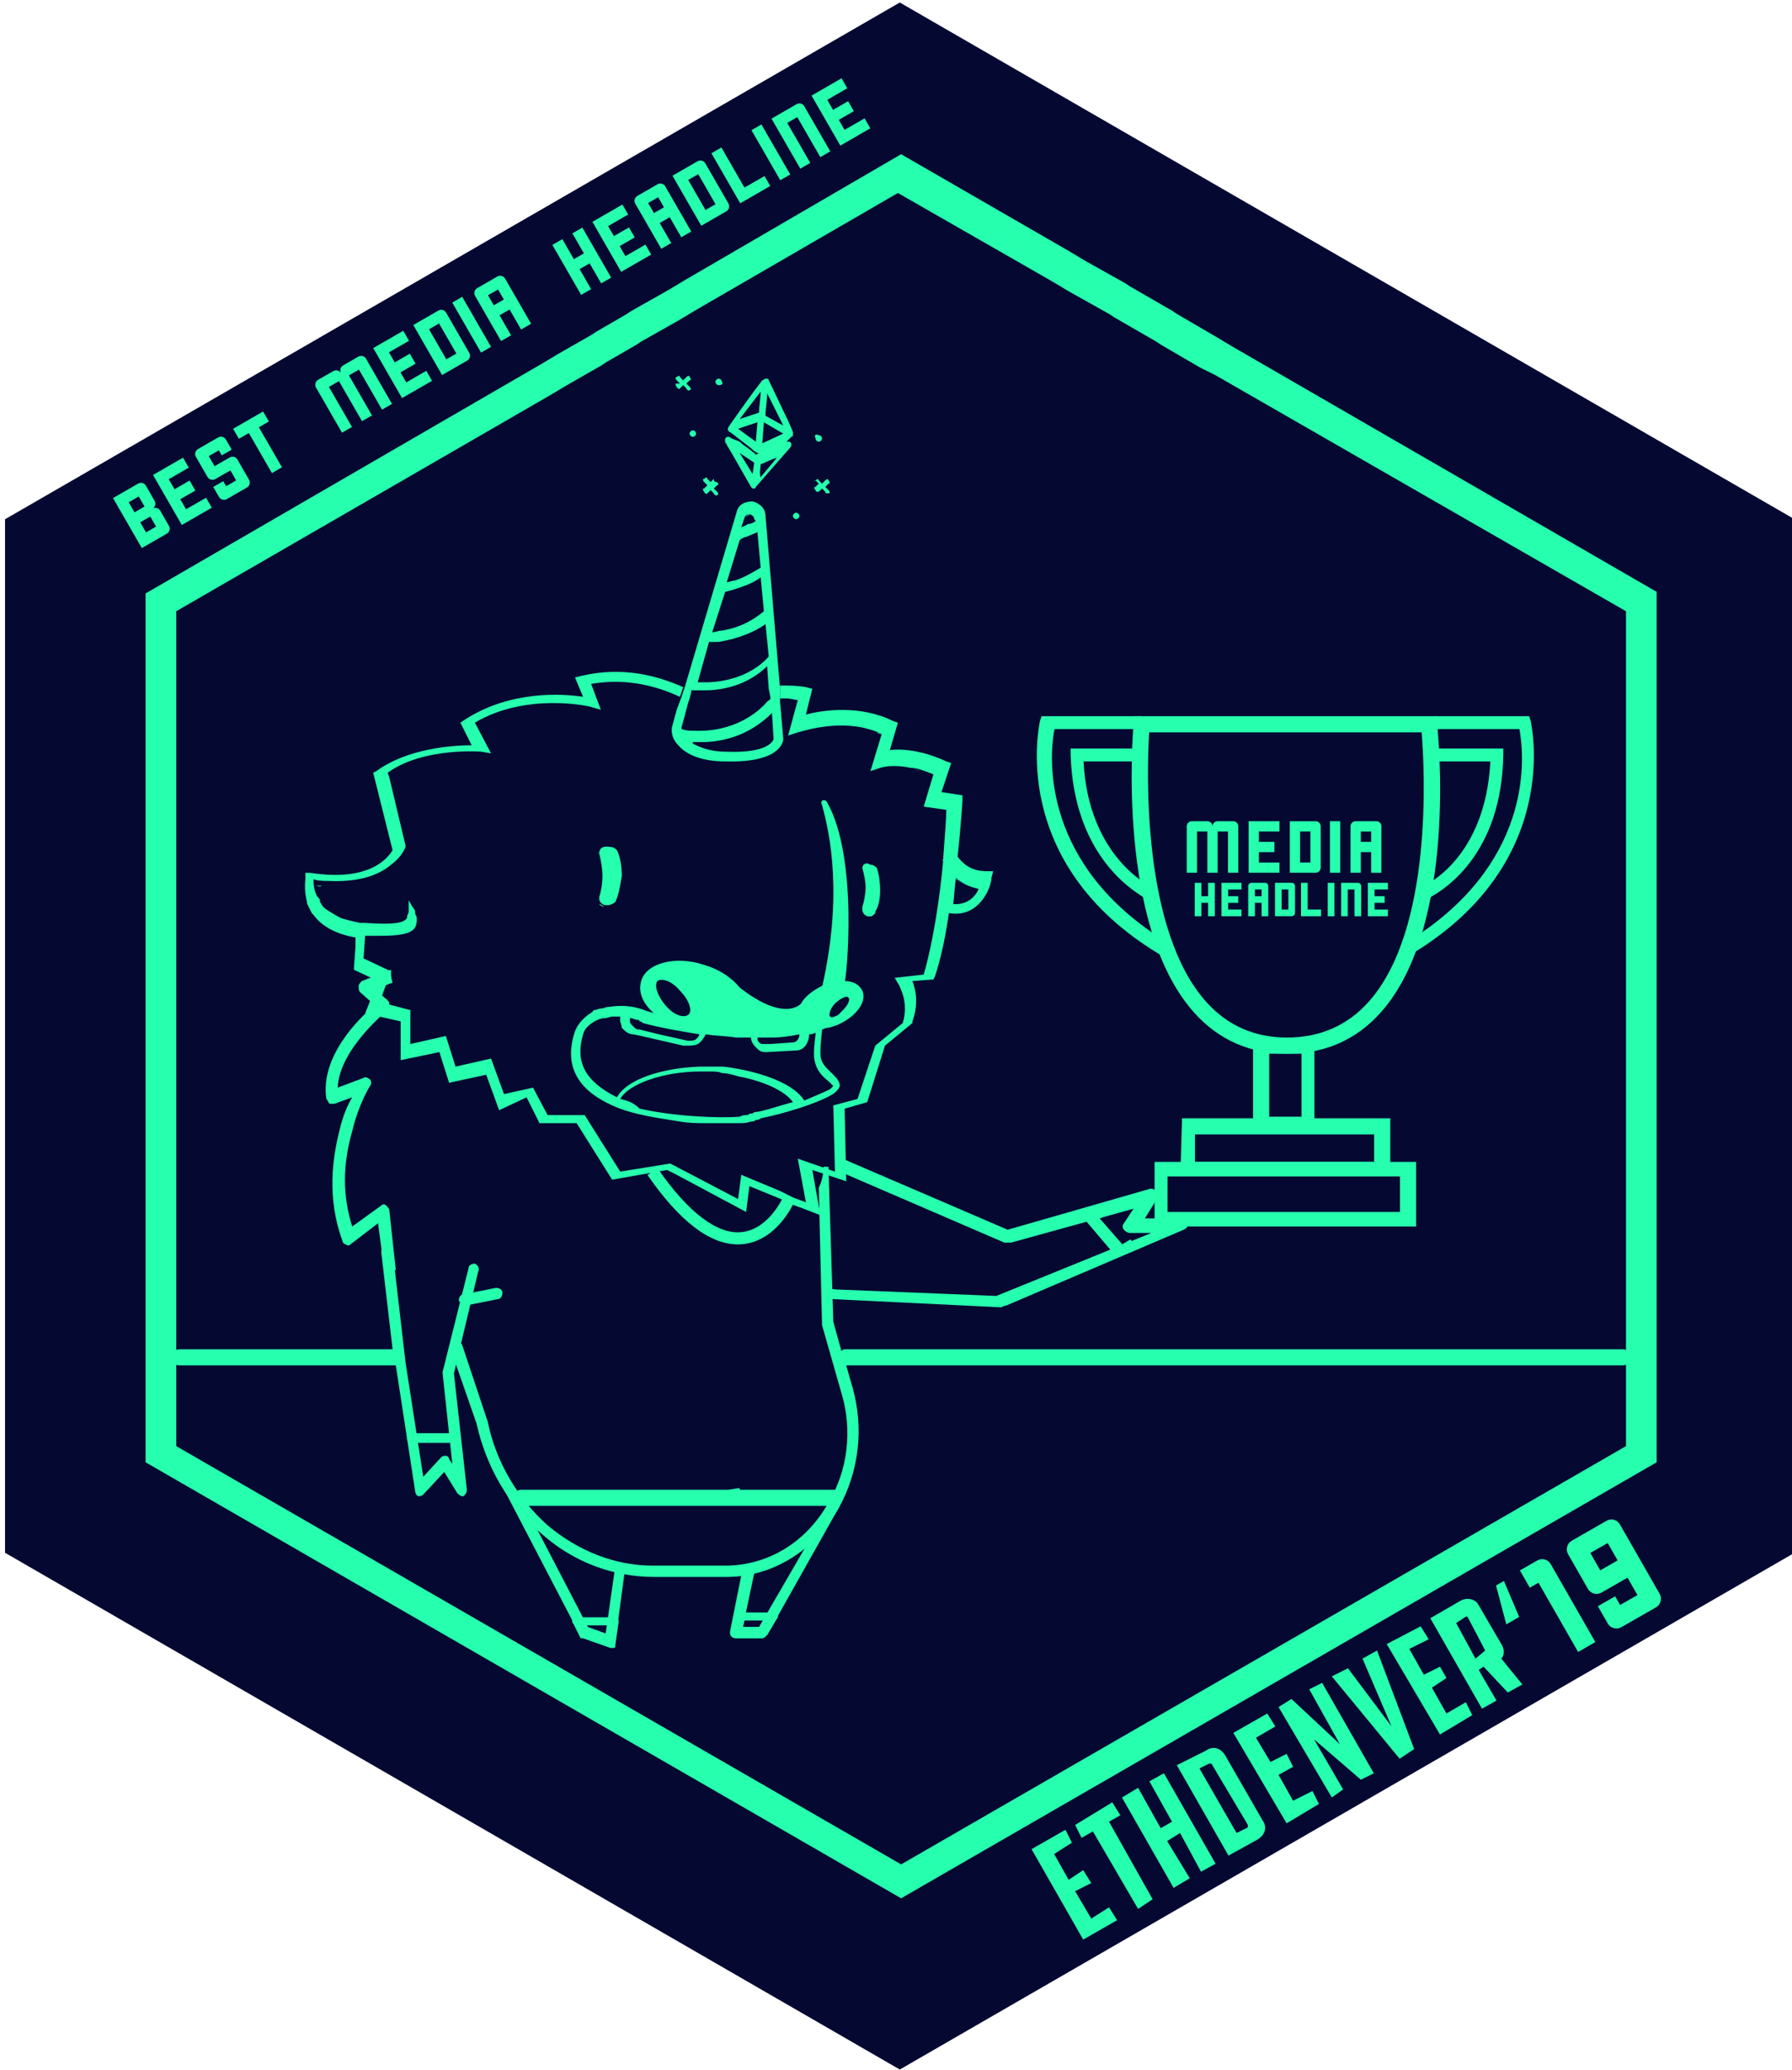 <svg xmlns="http://www.w3.org/2000/svg" enable-background="new 0 0 111 128.167" viewBox="0 0 111 128.167"><path fill="#050932" d="m111.161 96.154-55.426 32-55.424-32v-63.999l55.424-32 55.426 32z"/><g fill="#26ffad"><path d="m60.717 55.05c-.7-.1-1.2-.4-1.5-.7-.1.6-.1 1.2-.2 1.8 1.0.1 1.5-.7 1.7-1.1m-41.8-1h.3c3.9.6 4.9-1.1 5.1-1.4l-1.2-4.8.2-.1c1.9-1.4 4.7-1.6 5.9-1.6l-.7-1.4.3-.2c2.8-1.8 6-1.6 7.3-1.4l-.5-1.2.4-.1c2.6-.6 4.7 0 6.3.7l-.1.3-.1.3c-1.3-.6-3.2-1.2-5.5-.8l.6 1.6-.7-.2s-3.9-.9-7.1 1l1 1.9-.6-.1s-3.6-.3-5.8 1.3l.1.3 1 4.2v.1s-.2.6-.9 1.1c-.7.6-1.9 1.1-3.9 1-.3 0-.6 0-.9-.1 0 .2 0 .6.2 1 0 0 0 .1.1.1 0 .1.1.1.1.2v.1c.1.1.1.2.2.3 0 0 0 0 .1.1.3.2.6.4 1 .6.3.1.7.2 1.2.3h.3c.2 0 2.1.2 2.5-.2.1-.1.1-.1.1-.2s.1-.2.1-.3 0-.2 0-.3c0-.2 0-.4 0-.4s.1.2.3.5c.1.1.1.2.1.3s.1.2.1.3c0 .2 0 .5-.2.7-.4.4-1.5.4-2.3.4-.3 0-.6 0-.7 0l-.1 1.4 1.7.8-.7 1.9 1.9.5v2.1l2.2-.5.6 1.9 2.2-.5.8 2.2 1.8-.4.9 1.7h1 1.3l2.2 3.5 3.1-.5 4.2 2.2.2-1.5 2.4 1 .4.2.4.2.8.3-.5-2.7 2.3.8-.1-4.1 1.5-.4 1.1-3.3 1.7-1.4c.4-1.3-.2-2.2-.2-2.3l-.3-.5 1.8-.2c.6-2.1 1-4.8 1.2-7 0-.1-.1-.1-.1-.1h.1c.1-1.4.2-2.6.2-3.1l-1.4-.2.6-2c-.5-.2-1-.4-1.4-.4-.9-.2-1.6-.1-1.9 0l-.6.2.7-2.3c-.4-.2-.8-.3-1.2-.4-2-.4-3.9.3-4 .3l-.6.2.6-2.2c-.2 0-.4-.1-.7-.1-.1 0-.3 0-.4 0v-.4-.4c.5 0 1.1 0 1.6.1l.4.1-.4 1.6c1.1-.3 3.4-.6 5.4.4l.3.1-.5 1.7c.7-.1 2 0 3.5.7l.3.1-.6 1.8 1.3.2v.3c0 .1-.1 1.6-.3 3.5.3.4.8.9 1.8.9h.4l-.1.4s-.4 2-2.4 1.9c-.1 0-.1 0-.2 0-.2 1.5-.5 3-.9 4.2l-.1.2-1.3.1c.2.5.4 1.4 0 2.5v.1l-1.7 1.4-1.1 3.5-1.4.4.1 4.5-2.1-.7.5 2.8-1.3-.5c-.1 0-.2-.1-.3-.1-.2-.1-.4-.2-.6-.3l-2.2-.9-.2 1.6-4.3-2.3-.6-.3-3.4.6-2.2-3.5h-2.3l-.8-1.6-1.7.8-.8-2.2-2.3.5-.6-1.9-2.4.5v-2.4l-2.2-.5.8-2-1.5-.7.1-1.4v-.6c-1.2-.2-2.1-.7-2.6-1.4l-.1-.1c-.1-.2-.2-.4-.3-.6v-.1c-.2-.7-.1-1.4-.1-1.4z"/><path d="m37.117 52.85c.1.4.2.9.2 1.4s-.1 1-.2 1.3v.1c0 .2.2.4.4.4h.1c.2 0 .4-.1.5-.2.2-.4.3-1 .4-1.6 0-.6-.1-1.2-.3-1.6-.1-.1-.2-.2-.4-.2-.5-.1-.7.1-.7.4-.1-.1-.1 0 0 0"/><path d="m53.417 53.75s0 .1 0 0c.1.4.2.8.2 1.2s-.1.9-.2 1.2v.1.1c0 .2.2.4.4.4h.1c.1 0 .2-.1.3-.2v-.1c.2-.3.3-.8.3-1.3 0-.6-.1-1.1-.2-1.4-.1-.1-.2-.2-.4-.2-.3-.2-.5 0-.5.2-.1 0-.1 0 0 0"/><path d="m37.917 68.45c1.3.6 3 .8 4.2 1 .6.1 1.1.1 1.6.1h2.1c.2 0 .4 0 .7-.1.1 0 .2 0 .3-.1.1 0 .2 0 .3-.1 1.5-.3 3.4-.9 4.3-1.4.2-.1.5-.3.6-.6 0-.3-.2-.5-.5-.8s-.7-.6-.7-1.2c0-.8.1-1.2.1-1.5.1 0 .2-.1.3-.1.2 0 .4-.1.7-.2 1.1-.5 1.8-1.4 1.5-2.1-.2-.4-.6-.6-1.1-.6h-.1c-.4 0-.9.1-1.3.3-.6.3-1.1.7-1.3 1.1 0 0-1 1.2-3.8-1-.5-.6-1.2-1.1-2.2-1.4-1.8-.6-3.6-.1-3.9 1-.2.7.1 1.4.8 2-.2-.1-.4-.1-.6-.2-.8-.3-1.5-.3-2.2-.2-.2 0-.3.1-.5.1-.1 0-.3.1-.4.1 0 0-.1 0-.1.1-.5.3-.9.7-1.1 1.2-.7 2.1.1 3.6 2.3 4.6zm13.8-6.3c.3-.3.7-.5.8-.4.2.1 0 .5-.3.8-.1.1-.2.2-.3.3-.2.1-.4.2-.5.1-.1-.1 0-.5.3-.8zm-9.1.7c-.3.2-.9 0-1.4-.6s-.7-1.2-.5-1.5c.3-.2.9 0 1.4.6.6.6.8 1.3.5 1.5zm.7 1.2c0 .1-.1.2-.2.3s-.3.1-.5.1l-1.8-.4-1.2-.3h-.1c-.1 0-.2-.1-.3-.2l-.1-.1c-.1-.1-.1-.2-.1-.3v-.1h.1l.3.1c.1 0 .2 0 .2.1.1 0 .1 0 .2.1 1.1.3 2.3.5 3.5.7zm6.2 0c0 .3-.2.5-.4.5l-1.4.1h-.4c-.1 0-.2 0-.3-.1s-.1-.2-.1-.3h.7.2c.6 0 1.2-.1 1.7-.2zm-11.1 4c.5-.9 2.6-1.7 5-1.7h.5c.3 0 .6 0 .8.1.3 0 .7.1 1 .2 1.6.3 2.9.9 3.4 1.6-.8.2-1.6.5-2.2.6-.1 0-.2 0-.3.1-.1 0-.2 0-.3.1-.2 0-.3 0-.5.1-1.2.1-4 0-6.2-.5-.4-.4-.8-.5-1.2-.6zm-2.3-4c.1-.4.4-.6.7-.8.2-.1.4-.2.6-.2s.4-.1.5-.1h.5v.3s.1.3.1.4c.2.2.4.4.7.4l.5.1 1.3.3 1.3.3h.1.2c.2 0 .4 0 .6-.1s.4-.4.5-.6c.6.1 1.3.1 1.9.2h.3.6c0 .2.1.4.3.6s.3.3.6.3h.1l1.8-.1c.5 0 .8-.5.8-1 .1 0 .2 0 .4-.1 0 .3-.1.7-.1 1.3 0 .9.5 1.4.9 1.7.1.1.2.2.3.3 0 0-.1.1-.2.2-.4.2-.9.4-1.6.7-.6-1-2.6-1.8-5-2.1h-.1c-.2 0-.3 0-.5 0-.1 0-.1 0-.2 0-.2 0-.5 0-.7 0-2.4.1-4.5.8-5.1 1.9-2-1-2.6-2.2-2.1-3.9z"/><path d="m47.417 25.75h-.1z"/><path d="m46.517 31.85c-.1 0-.3.1-.3.2 0-.2.2-.2.3-.2"/><path d="m43.817 42.25c-.2 0-.4 0-.6 0z"/><path d="m42.717 45.95h.2v.1c-.1 0-.2-.1-.2-.1"/><path d="m48.517 26.85-1.3.6.1-1.3zm0-.5c-.4-.2-.7-.4-1.1-.6 0-.5.1-.9.1-1.4m-1.8 2.2 1.2-.4-.1 1.2zm1.4-2.3c0 .4-.1.9-.1 1.3-.3.1-.6.2-.9.3l-.3.1zm1.9 2.8c.1 0 .1-.1.1-.1 0-.1 0-.1 0-.2l-.3-.7c-.4-.8-.8-1.7-1.2-2.5 0 0 0-.1-.1-.1h-.1c-.1 0-.1.1-.2.1-.7.9-1.4 1.9-2.1 2.9 0 .1-.1.1 0 .2 0 .1.1.1.1.1l1.3 1c.1.1.2.2.4.3 0 0 .1 0 .1.1h.1c.5-.2 1-.5 1.5-.7z"/><path d="m47.117 28.75c.3-.1.6-.3 1-.4l-1 1.2c-.1-.3 0-.6 0-.8m-1.3-.7c.3.2.6.4.9.6l-.1.7zm-.5-.9s-.1-.1-.2-.1-.1 0-.2.1v.2c0 .1.1.1.1.2l.3.5c.4.7.8 1.4 1.2 2.1l.1.1h.1c.1 0 .1-.1.1-.1.7-.8 1.4-1.6 2.1-2.4 0 0 .1-.1.1-.2s0-.1-.1-.2c-.1 0-.1 0-.2 0s-.1.1-.2.1l-.3.1c-.5.2-.9.4-1.4.6-.3-.3-.7-.5-1-.8z"/><path d="m42.917 27.05c-.1 0-.2-.1-.2-.2s.1-.2.2-.2.2.1.2.2-.1.2-.2.2"/><path d="m49.317 32.15c-.1 0-.2-.1-.2-.2s.1-.2.2-.2.2.1.2.2c-0.0.1-.1.2-.2.2"/><path d="m47.717 43.15v.1c0 .1-.1.1-.2.2-.5.6-2 1.9-4.5 1.8-.3 0-.5 0-.8-.1 0-.1 0-.1 0-.1l.4-1.5.1-.3.1-.4v-.1h.3.5c1.9 0 3.2-.8 3.9-1.5l.1 1.4zm-3.2-3.4c1.2-.2 2.2-.6 2.9-1.1l.2 2c-.5.6-1.7 1.5-3.7 1.6-.2 0-.5 0-.7 0l.7-2.5zm.8-3.2c.6-.2 1.3-.4 1.8-.8l.2 2.1c-.6.5-1.4 1-2.6 1.2-.2 0-.4.1-.6.1l.8-2.5c.1 0 .3-.1.4-.1m.9-3.3c.2-.1.5-.2.7-.3l.2 2.2c-.5.3-1 .6-1.6.8-.2 0-.3.1-.5.1l.8-2.6c.1-.1.3-.2.4-.2m.6-1c-.1.1-.3.2-.5.2-.1.1-.2.1-.4.2l.2-.6c.1-.2.2-.2.3-.2.1 0 .3.1.3.3zm-1.8 14.3c-1.1 0-1.7-.3-2.1-.5-.1 0-.1-.1-.2-.1h.2.2c2.5.1 4-1.1 4.7-1.8l.1 1.6c0.0.1-.3.9-2.9.8zm-3.4-1.5c0 .1-.1.6.4 1.1.5.6 1.5 1 2.9 1 3.4.1 3.6-1.2 3.6-1.4l-.2-2.3v-.4-.4l-.9-10.7c0-.5-.4-.8-.8-.9-.5 0-.9.2-1 .7l-3.2 10.8-.1.3-.1.3-.3.8z"/><path d="m50.517 29.75c.1-.1.2-.1.2 0l.2.2.2-.2c.1-.1.2-.1.2 0 .1.1.1.2 0 .2l-.2.2.2.2c.1.1.1.2 0 .2h-.1s-.1 0-.1-.1l-.2-.2-.2.2h-.1s-.1 0-.1-.1c-.1-.1-.1-.2 0-.2l.2-.2-.2-.2c-.1.1-.1 0 0 0"/><path d="m42.117 23.75-.2-.2c-.1-.1-.1-.2 0-.2.1-.1.2-.1.2 0l.2.2.2-.2c.1-.1.2-.1.2 0 .1.1.1.2 0 .2l-.2.2.2.2c.1.1.1.2 0 .2 0 0-.1.1-.1 0 0 0-.1 0-.1-.1l-.2-.2-.2.2s-.1.1-.1 0c0 0-.1 0-.1-.1-.1-.1-.1-.2 0-.2z"/><path d="m44.417 29.85c.1.1.1.2 0 .2l-.2.2.2.2c.1.1.1.2 0 .2 0 0-.1.1-.1 0 0 0-.1 0-.1-.1l-.2-.2-.2.2s-.1.1-.1 0c0 0-.1 0-.1-.1-.1-.1-.1-.2 0-.2l.2-.2-.2-.2c-.1-.1-.1-.2 0-.2.1-.1.2-.1.2 0l.2.2.2-.2c0 .2.1.2.2.2"/><path d="m44.517 23.85c-.1 0-.2-.1-.2-.2s.1-.2.2-.2.2.1.2.2c.1.1 0.0.2-.2.2"/><path d="m50.717 26.95c.1 0 .2.1.2.2s-.1.2-.2.2-.2-.1-.2-.2c-.1-.2-0-.3.2-.2"/><path d="m19.517 54.85h.4c-.1.1-.2 0-.4 0m.1.4c0 .2.1.4.2.6-.1-.2-.2-.4-.2-.6"/><path d="m22.617 59.55.1-1.4zm1 2.7 1.3.3zm2 2.5v-2zm1.3-.3.8-.2.1.5-.1-.5zm1.4 1.7h.2zm6.7 3h-1z"/><path d="m20.317 56.55 1 .6c-.1-.1-.3-.1-.4-.2-.1 0-.1-.1-.2-.1-.2-.1-.3-.2-.4-.3"/><path d="m20.717 56.85s.1.1.2.1c-.1-.1-.2-.1-.2-.1"/><path d="m37.017 55.65s0 .1 0 0zm.1.3c.1.1.2.1.3.2-.1 0-.3-.1-.3-.2"/><path d="m54.117 56.35c0 .1 0 .1 0 0 0 .1 0 .1-.1.1 0 0 0 0-.1.1 0 0 0 0 .1-.1.1 0 .1 0 .1-.1zm-.1.2c-.1 0-.1.1-.2.1.1 0 .1 0 .2-.1z"/><path d="m38.717 42.45c1.2.1 2.3.4 3.2.8-.9-.4-2-.7-3.2-.8m-1.4 1.8-.4-1.1zm-7.8.8 1 1.9h-.3.3z"/><path d="m48.917 43.45c-.1 0-.1 0 0 0zm.5 0-.5 2.2z"/><path d="m56.617 47.65c.2 0 .3.1.5.1-.2 0-.4-.1-.5-.1m1.3.4-.5 1.5z"/><path d="m53.517 45.15c.1 0 .2 0 .4.1-.2-.1-.3-.1-.4-.1m.8.2c.1 0 .3.1.4.2-.1-.1-.3-.1-.4-.2m-.3 2.4.4-1.1z"/><path d="m51.017 49.55c.1 0 .1 0 .2.1 2 3.5 1.2 11.1 1.1 11.2h-.1c-.4 0-.9.1-1.3.3 1.3-5.7.5-9.5 0-11.3-.1-.2 0-.3.1-.3"/><path d="m52.217 60.85c-.4 0-.9.1-1.3.3.4-.3.9-.3 1.3-.3"/><path d="m59.117 54.35c.1.1.3.2.4.3-.1-.1-.2-.2-.4-.3m1.6.7c-.1.2-.2.4-.3.6.1-.3.2-.5.3-.6zm-1.8.9v.2c0-.1 0-.2 0-.2z"/><path d="m9.017 36.75v53.8l46.8 27 46.8-27v-53.9l-26.3-15.2-1-.6-2.4-1.4-.3-.2-2.6-1.5-.3-.2-2.5-1.4-1-.6-10.4-6-13.4 7.8-1 .6-2.3 1.3-.3.2-1.9 1.1-.3.2-2.1 1.2-1 .6zm1.9 52.8v-51.7l23.2-13.4 1-.6 2.1-1.2.3-.2 1.9-1.1.3-.2 2.3-1.3 1-.6 12.6-7.3 9.6 5.5 1 .6 2.5 1.4.3.2 2.6 1.5.3.2 2.4 1.4 1 .5 25.4 14.6v51.7l-44.9 25.9z"/><path d="m77.617 64.45h3.8v5.7h-3.8zm3 .8h-2v3.9h2z"/><path d="m73.117 72.75.1-3.5h12.9v3.5zm12-2.5h-11.1v1.7h11.1z"/><path d="m71.517 75.95v-4h16.2v4zm15.2-3.1h-14.4v2.2h14.4z"/><path d="m51.517 79.85c0 .2-.2.6.1.6l10.3.5h.1s.2-.1.3-.1l11-4.7c.2-.1.3-.2.2-.4 0-.2-.2-.3-.4-.3h-2.2l.8-1.3c.1-.1 0-.3-.1-.4s-.3-.2-.5-.1l-8.7 2.5-10-4.3h-.1c-.1.2-.2.5-.3.7l10.2 4.4h.4l7.6-2.1-.6.9c-.1.1-.1.3 0 .4s.2.2.4.2h1.3l-9.6 3.9-9.9-.4c-.8-.1-.5 0-.3 0z"/><path d="m67.317 75.05 2-.8v.7l-1.2.5 1.4 1.6.5-.3c.1.1.2.3.3.4l-.8.3c0 .1-.2.1-.3.1h-.1c-.1 0-.1 0-.2 0l-1.7-2c-.1-.1-.1-.2-.1-.3s.1-.2.2-.2z"/><path d="m27.817 83.45.1.1 1.6 4.6c.6 2.7 2 5.1 4 6.8 2 1.8 4.5 2.7 7 2.7h4.5c2.8 0 5.4-1.6 6.9-4.2 1.3-2.3 1.6-5 .9-7.5l-.4-1.4h48.1c.6 0 .6-1 0-1h-48.1c-.1 0-.2 0-.3.1l-.5-1.8-.3-9.6c-.1 0-.1 0-.2 0h-.1c0 .4-.1.9-.3 1.3l.2 8.4v.1l1.2 4.2c.7 2.3.4 4.8-.8 6.8-1.4 2.5-3.8 3.9-6.4 3.9h-4.5c-2.3 0-4.6-.9-6.5-2.5-1.8-1.6-3.2-3.9-3.7-6.4l-1.6-4.8c-.1-.1-.2-.2-.3-.2l-.2-.2c0 .3 0 .6-.3.6z"/><path d="m20.217 68.05c.1.1.1.2.2.3h.3l1.1-.4c-.3.5-.6 1.2-.8 2.1-.4 1.6-.8 4.1.2 6.8 0 .1.1.2.2.2.1.1.2.1.3 0l1.7-1.3.4 3c.2-.1.4-.1.6-.1h.1l-.4-3.7c0-.1-.1-.2-.2-.3s-.2-.1-.3 0l-1.8 1.3c-.6-1.9-.6-3.8 0-5.9.4-1.7 1.1-2.8 1.1-2.8.1-.1.1-.3 0-.4s-.3-.2-.4-.1l-1.6.6c.1-2.4 3.1-4.8 3.1-4.8 0-.1.1-.2.1-.3s0-.2-.1-.3l-.8-.7 1.1-.4c-.1-.3-.1-.5-.1-.8l-1.8.7c-.1.1-.2.2-.2.3 0 .2 0 .3.1.4l.9.8c-1 .8-3.4 3.2-3 5.8z"/><path d="m11.117 84.55h13.3.1l1.2 7.8c0 .1.1.3.2.3s.2 0 .3-.1l1.3-1.4.8 1.3c.1.1.2.2.3.2h.1c.1-.1.2-.2.2-.4l-.8-7.2 1.5-6.3c.1-.2 0-.4-.2-.5-.2 0-.4.1-.4.3l-1.6 6.4v.1l.6 5.6-.2-.3c0-.1-.1-.2-.2-.2s-.2 0-.3.1l-1.1 1.2-1.1-7.1-.8-6.9c0-.2-.2-.3-.4-.3s-.3.2-.3.4l.7 6h-13.2c-.7 0-.7 1 0 1z"/><path d="m28.817 80.85c-.1 0-.3-.2-.4-.3 0-.2.1-.4.3-.4l2-.4c.2 0 .4.1.4.3s-.1.4-.3.4l-2 .4c.1 0 .1 0 0 0"/><path d="m46.017 97.05-.8 4c0 .1 0 .2.1.3s.2.1.3.1h1.6c.1 0 .2-.1.3-.2l4.5-8c0-.1-.2.3-.3.2-.1-.2-.3-.2-.4-.1h-.1c0 .1 0 .2-.1.3-.1.2-.3.5-.5.7 0 .1 0 .1-.1.2v.1l.1-.1-3.6 6.2h-1l.8-3.8c-.2 0-.4.1-.8.1z"/><path d="m51.917 92.25h-6.1v-.1c-.2 0-.5.1-.8.1-.1 0-.2 0-.3 0h-12.4c-.1 0-.2 0-.3.1l-.5-.8c0-.1-.1-.2-.3-.1s-.3.3-.3.2l4.9 9.4c.1.1.1.2.2.2l1.6.6h.1.2c.1 0 .2-.1.2-.2l.6-4.5c-.2 0-.4-.1-.6-.2l-.6 4.2-1.1-.4-3.9-7.5h19.1c.5 0 .9-1 .3-1z"/><path d="m45.617 101.35c-.1 0-.2 0-.2-.1-.1 0-.1-.1-.1-.2l.2-1c0-.1.2-.2.3-.2h2c.1 0 .2 0 .3.1s.1.2 0 .3l-.6 1c-.1 0-.2.1-.3.1zm1.7-1h-1.2l-.1.4h1.1z"/><path d="m37.817 102.05c-.1 0-.1 0 0 0l-1.7-.6c-.1 0-.2 0-.2-.1l-.4-.8c-.1-.1-.1-.2 0-.3.1 0 .2-.1.3-.1h2.2c.1 0 .1 0 .2.1.1 0 .1.1.1.2l-.2 1.4c0 .1 0 .2-.1.2s-.1 0-.2 0m-1.5-1.4.1.3 1.1.4.1-.7z"/><path d="m68.696 118.108-1.1.7-1-1.7 1-.5-.5-.8-.9.6-.9-1.6 1.1-.7-.4-.8-2.1 1.2 3.2 5.6 2.1-1.2z"/><path d="m70.496 118.208.9-.6-2.7-4.8.7-.4-.5-.8-2.3 1.4.4.8.7-.4z"/><path d="m75.296 115.408-3.2-5.6-.9.5 1.4 2.5-.7.4-1.4-2.5-1 .6 3.2 5.6 1-.6-1.4-2.3.8-.5 1.3 2.4z"/><path d="m72.896 109.308 3.2 5.6 1.8-1c.5-.3.6-.8.3-1.2l-2.3-4c-.3-.5-.8-.6-1.2-.3zm4.4 3.7c0 .1 0 .2-.1.2l-.6.3-2.3-4 .6-.3c.1 0 .2 0 .2.1z"/><path d="m78.996 106.908-.5-.8-2.1 1.2 3.3 5.6 2-1.2-.4-.8-1.2.6-.9-1.6.9-.5-.4-.8-1 .5-.9-1.5z"/><path d="m82.996 108.008-3-2.8-.8.5 3.3 5.6.7-.5-1.8-3.1 2.9 2.5.8-.4-3.2-5.6-.8.4z"/><path d="m84.396 102.708 1.8 4.2-2.7-3.6-1 .5 4.2 5.1.9-.6-2.3-6.1z"/><path d="m89.196 107.408 2-1.2-.4-.8-1.2.7-.9-1.6.9-.6-.4-.7-1 .5-.9-1.6 1.2-.6-.5-.8-2.1 1.1z"/><path d="m92.996 102.708c.2-.2.2-.6 0-.9l-1.4-2.4c-.2-.4-.7-.5-1.1-.3l-1.9 1.1 3.2 5.6.9-.5-1.1-1.9.3-.2 1.5 1.6.9-.5zm-1-.5-.6.5-1.2-2.2.6-.4h.1z"/><path d="m60.617 55.05c-.6-.2-1-.5-1.4-.8.1-.3.1-.5.1-.8.3.4.8.9 1.7 1h.4l-.1.4s-.6 2-2.5 1.7c0 0 0 0-.1 0 0-.2.1-.4.1-.6 1 .2 1.6-.4 1.8-.9z"/><path d="m60.617 55.05c-.1.2-.2.4-.4.5.2-.1.3-.3.4-.5z"/><path d="m25.617 88.75h2.5c.6 0 .5.6 0 .6h-2.5c-.6 0-.5-.6 0-.6z"/><path d="m45.702 77.059c-1.741 0-3.621-1.443-5.594-4.297l.617-.426c1.889 2.732 3.696 4.112 5.193 3.963 1.663-.152 2.547-2.083 2.556-2.103l.685.306c-.043.096-1.066 2.347-3.167 2.543-.097.009-.193.014-.291.014z"/><path d="m94.817 44.65-.1-.3h-5.9c-.1.3-.2.5-.3.8h5.6c.3 1.6.9 7.9-6.2 12.7l.7-2.3c.9-.5 4.4-2.7 4.5-8.8v-.4h-4.6v.8h3.8c-.3 5.9-3.9 7.6-4.1 7.7l-.2.1-1.5 4.8.8-.6c9.6-5.7 7.5-14.4 7.5-14.5z"/><path d="m71.217 54.85s-3.8-1.8-4.1-7.7h3.8v-.8h-4.6v.4c.2 6.1 3.7 8.3 4.5 8.8l.7 2.3c-7.1-4.8-6.5-11.2-6.2-12.7h5.5c0-.2 0-.4 0-.6 0-.1-.1-.2-.1-.2h-6.2l-.1.3c0 .1-2.1 8.8 7.5 14.5l.9.6-1.5-4.8z"/><path d="m79.716 65.25c-2.272 0-4.186-.835-5.69-2.481-4.887-5.35-3.853-17.45-3.808-17.963l.041-.455h18.705l.049.445c.057.509 1.323 12.53-3.498 17.913-1.51 1.687-3.461 2.541-5.799 2.541zm-8.534-19.899c-.138 2.255-.498 12.278 3.583 16.744 1.308 1.43 2.973 2.155 4.951 2.155 2.041 0 3.741-.742 5.054-2.207 4.025-4.494 3.47-14.467 3.289-16.692z"/><g><path d="m76.7 51.17v2.874c-.141 0-.353 0-.636 0 0-.568 0-1.42 0-2.554-.142 0-.354 0-.641 0v2.554c-.142 0-.353 0-.636 0 0-.568 0-1.42 0-2.554-.143 0-.355 0-.641 0v2.554c-.143 0-.353 0-.637 0 0-.239 0-.6 0-1.082 0-.199 0-.447 0-.744 0-.3 0-.649 0-1.048 0-.086.031-.161.096-.225.06-.06.135-.091.225-.091h.957c.089 0 .164.03.225.091.064.064.096.139.096.225 0-.086.029-.161.09-.225.065-.06.139-.091.226-.091h.96c.088 0 .162.03.226.091.06.063.091.139.091.225z"/><path d="m77.977 51.49v.641h.961v.637c-.428 0-.748 0-.961 0v.641h1.276v.636c-.565 0-.991 0-1.276 0-.283 0-.496 0-.637 0 0-.283 0-.495 0-.636 0-.144 0-.271 0-.377s0-.194 0-.264c0-.32 0-.532 0-.637 0-.32 0-.533 0-.641 0-.317 0-.529 0-.636h.637 1.276v.636c-.566 0-.991 0-1.276 0z"/><path d="m81.807 51.17v2.554c0 .09-.03.164-.091.226-.064.064-.139.095-.226.095-.213 0-.533 0-.961 0-.068 0-.174 0-.315 0-.072 0-.179 0-.32 0 0-.354 0-.798 0-1.329 0-.53 0-1.15 0-1.86h.558.078.961c.087 0 .162.03.226.091.06.064.091.139.091.225zm-1.277 2.238h.641c0-.029 0-.071 0-.126 0-.398 0-.995 0-1.792-.141 0-.354 0-.641 0v.957z"/><path d="m82.378 50.854h.637v2.394.796c-.103 0-.316 0-.637 0 0-.354 0-.798 0-1.329 0-.53 0-1.15 0-1.86z"/><path d="m85.568 54.044c-.142 0-.353 0-.636 0 0-.283 0-.708 0-1.276-.143 0-.355 0-.641 0v1.276c-.143 0-.353 0-.637 0 0-.239 0-.6 0-1.082 0-.199 0-.447 0-.744 0-.3 0-.649 0-1.048 0-.086.031-.161.096-.225.06-.06.135-.091.225-.091h1.277c.086 0 .161.03.225.091.06.064.091.139.091.225zm-.636-1.913c0-.025 0-.064 0-.112 0-.118 0-.294 0-.528-.143 0-.355 0-.641 0v.641z"/></g><g><path d="m75.246 54.667v.828.413.828c-.184 0-.321 0-.413 0 0-.369 0-.644 0-.828-.184 0-.322 0-.416 0v.828c-.183 0-.32 0-.412 0 0-.206 0-.378 0-.517s0-.242 0-.311c0-.208 0-.346 0-.413 0-.415 0-.691 0-.828h.412v.828h.416c0-.415 0-.691 0-.828z"/><path d="m76.074 55.08v.415h.624v.413c-.277 0-.485 0-.624 0v.415h.829v.413c-.367 0-.644 0-.829 0-.183 0-.321 0-.413 0 0-.184 0-.321 0-.413 0-.094 0-.175 0-.244s0-.126 0-.171c0-.208 0-.346 0-.413 0-.208 0-.347 0-.415 0-.206 0-.344 0-.413h.413.829v.413c-.367 0-.644 0-.829 0z"/><path d="m78.559 56.736c-.092 0-.23 0-.413 0 0-.184 0-.46 0-.828-.091 0-.23 0-.415 0v.828c-.092 0-.23 0-.413 0 0-.155 0-.39 0-.702 0-.129 0-.29 0-.482 0-.195 0-.422 0-.68 0-.057.021-.105.061-.146.039-.039.088-.059.146-.059h.828c.057 0 .105.019.146.059.039.041.059.09.059.146zm-.413-1.241c0-.017 0-.041 0-.073 0-.076 0-.19 0-.342-.091 0-.23 0-.415 0v.415z"/><path d="m80.216 54.872v1.656c0 .059-.019.106-.059.146-.041.041-.09.061-.146.061-.139 0-.346 0-.623 0-.045 0-.113 0-.205 0-.047 0-.115 0-.207 0 0-.231 0-.518 0-.862 0-.344 0-.747 0-1.207h.361.051.623c.057 0 .105.019.146.059.039.041.059.09.059.146zm-.828 1.451h.416c0-.019 0-.046 0-.081 0-.259 0-.645 0-1.162-.092 0-.231 0-.416 0v.62z"/><path d="m81.828 56.323v.413c-.413 0-.69 0-.829 0-.152 0-.256 0-.309 0s-.086 0-.103 0c0-.519 0-.95 0-1.295 0-.344 0-.603 0-.774h.412v1.656c.369-0.0.645-0.0.829-0z"/><path d="m82.243 54.667h.413v1.553.517c-.067 0-.204 0-.413 0 0-.231 0-.518 0-.862 0-.344 0-.747 0-1.207z"/><path d="m84.313 54.872v1.864c-.092 0-.231 0-.414 0 0-.369 0-.921 0-1.656-.091 0-.23 0-.415 0v1.656c-.092 0-.23 0-.413 0 0-.231 0-.518 0-.862 0-.344 0-.747 0-1.207h.413.624c.056 0 .104.019.145.059.04.041.06.09.06.146z"/><path d="m85.141 55.08v.415h.623v.413c-.277 0-.484 0-.623 0v.415h.828v.413c-.367 0-.643 0-.828 0-.184 0-.321 0-.413 0 0-.184 0-.321 0-.413 0-.094 0-.175 0-.244s0-.126 0-.171c0-.208 0-.346 0-.413 0-.208 0-.347 0-.415 0-.206 0-.344 0-.413h.413.828v.413c-.367 0-.643 0-.828 0z"/></g><g><path d="m9.441 31.493c.084-.048.175-.06.272-.032.094.023.165.08.215.167.119.207.298.517.534.929.051.087.064.176.038.27-.025.098-.081.17-.165.218-.207.12-.519.299-.934.538-.137.078-.343.197-.617.355-.08-.137-.199-.343-.356-.617-.081-.141-.2-.348-.358-.622-.079-.138-.197-.344-.355-.618-.041-.07-.091-.157-.15-.261s-.129-.225-.209-.361c-.078-.138-.197-.343-.355-.618.138-.079.344-.197.618-.355.207-.12.519-.299.933-.538.084-.048.175-.061.27-.038.095.027.166.084.215.169.119.207.299.518.537.933.049.084.061.174.038.27-.028.094-.084.166-.168.214zm-1.11.232c.141-.081.348-.2.623-.359-.015-.025-.035-.06-.064-.109-.066-.115-.165-.285-.296-.512-.137.078-.344.198-.621.357.078.137.197.344.357.623zm.715 1.24c.14-.081.348-.2.622-.359-.015-.025-.036-.06-.064-.109-.066-.115-.164-.285-.295-.512-.137.078-.345.198-.622.357.079.137.198.346.358.623z"/><path d="m10.453 29.674c.158.274.278.482.358.622.415-.239.726-.418.934-.538.158.275.276.48.355.619-.415.238-.726.418-.934.537.158.274.277.481.359.622.552-.317.965-.556 1.24-.714.157.273.276.48.355.617-.549.316-.963.555-1.24.714-.274.158-.48.276-.618.356-.158-.275-.276-.48-.355-.617-.081-.141-.151-.264-.211-.365-.06-.105-.109-.191-.147-.258-.18-.31-.298-.518-.356-.617-.179-.312-.298-.519-.358-.623-.177-.309-.296-.514-.355-.617.31-.18.517-.299.617-.356.623-.358 1.036-.597 1.24-.714.178.307.297.514.356.617-.55.316-.963.555-1.24.715z"/><path d="m13.735 28.197c-.041-.069-.101-.174-.18-.31-.137.079-.345.199-.622.358.079.137.198.344.358.622.207-.119.519-.299.934-.537.084-.049.174-.061.27-.038.094.028.166.084.214.168.159.277.398.69.714 1.24.051.087.062.176.038.27-.026.097-.081.169-.165.218-.277.16-.691.398-1.24.714-.087.05-.178.061-.273.034-.096-.023-.168-.078-.219-.166-.078-.137-.197-.342-.355-.617.138-.08.344-.198.618-.356.039.067.098.171.18.311.14-.08.347-.2.621-.358-.08-.141-.199-.348-.357-.622-.208.119-.518.298-.93.535-.087.051-.177.062-.27.037-.097-.025-.17-.082-.221-.17-.079-.137-.178-.309-.298-.516-.119-.209-.258-.449-.416-.723-.049-.086-.06-.176-.034-.273.025-.092.081-.164.168-.214.274-.158.689-.396 1.24-.714.084-.049.174-.061.27-.038.095.027.166.084.215.169.08.14.199.347.357.621-.137.079-.343.197-.617.355z"/><path d="m16.653 26.102c-.274.158-.48.276-.617.356.715 1.24 1.191 2.066 1.429 2.478-.311.18-.519.299-.622.359-.714-1.238-1.19-2.066-1.429-2.481-.309.178-.515.297-.618.356-.089-.154-.163-.283-.223-.387s-.104-.181-.134-.231c.931-.536 1.55-.893 1.858-1.07.158.275.278.48.356.618z"/><path d="m22.675 22.221c.357.621.894 1.553 1.607 2.791-.138.078-.344.197-.618.355-.318-.552-.794-1.378-1.429-2.479-.138.079-.345.198-.622.358.318.551.795 1.379 1.429 2.478-.138.08-.343.198-.618.356-.317-.552-.794-1.378-1.429-2.479-.137.079-.345.199-.622.358.318.552.795 1.379 1.429 2.479-.138.079-.343.197-.618.355-.134-.232-.336-.582-.606-1.051-.111-.191-.25-.434-.416-.723-.168-.291-.363-.629-.586-1.016-.049-.086-.06-.177-.033-.273.024-.093.08-.164.167-.214.205-.118.515-.296.93-.535.087-.05.177-.062.269-.038.098.026.171.082.22.166-.049-.084-.061-.175-.038-.27.027-.095.084-.166.168-.215.207-.119.518-.298.933-.537.084-.048.175-.06.27-.037.095.027.166.084.215.168z"/><path d="m24.094 21.817c.158.274.277.482.358.622.415-.238.726-.418.933-.537.158.273.277.48.356.617-.415.239-.726.418-.934.538.158.274.277.481.358.622.553-.318.966-.557 1.24-.715.158.275.277.48.356.617-.55.316-.963.555-1.24.715-.274.158-.481.277-.618.355-.158-.273-.277-.48-.355-.617-.082-.141-.151-.262-.211-.365-.06-.103-.109-.19-.148-.256-.179-.312-.297-.518-.355-.619-.18-.31-.299-.518-.358-.621-.177-.309-.296-.516-.356-.619.311-.179.518-.297.618-.355.622-.358 1.036-.596 1.24-.715.178.309.297.516.356.619-.55.316-.963.555-1.24.714z"/><path d="m27.635 19.364c.318.552.795 1.378 1.428 2.479.051.087.064.176.038.27-.025.098-.081.17-.165.218-.207.119-.519.299-.934.537-.066.039-.169.099-.307.177-.07.041-.174.101-.31.18-.199-.344-.447-.774-.744-1.29-.296-.516-.644-1.118-1.041-1.808.121-.069.302-.174.543-.312.017-.01.041-.024.075-.044.207-.119.519-.298.933-.537.084-.048.175-.061.27-.038.095.027.166.084.215.169zm.012 2.887c.14-.081.348-.2.622-.358-.017-.027-.04-.068-.07-.121-.223-.387-.558-.967-1.003-1.74-.137.078-.344.198-.621.357.119.207.297.517.535.929.119.207.299.519.537.934z"/><path d="m28.013 18.736c.103-.059.31-.178.618-.355.223.387.67 1.162 1.339 2.324.074.129.223.387.446.773-.102.059-.308.177-.618.355-.199-.344-.447-.773-.744-1.289-.296-.516-.644-1.119-1.041-1.808z"/><path d="m32.896 20.05c-.138.078-.343.197-.618.355-.158-.274-.397-.688-.714-1.239-.138.079-.345.198-.622.358.158.274.397.688.714 1.239-.138.079-.343.198-.618.356-.134-.232-.336-.584-.606-1.051-.111-.193-.25-.434-.416-.723-.168-.293-.363-.631-.586-1.018-.049-.084-.06-.176-.033-.273.024-.093.08-.164.167-.214.274-.158.689-.397 1.24-.715.084-.048.175-.06.27-.037.095.027.166.084.215.168.358.621.894 1.553 1.608 2.791zm-1.688-1.502c-.014-.025-.035-.061-.062-.109-.066-.115-.165-.286-.296-.513-.137.079-.345.198-.622.358.079.137.198.344.358.622.14-.081.348-.2.622-.358z"/><path d="m36.072 14.095c.316.549.555.962.715 1.24.158.274.276.48.355.618.318.552.556.965.715 1.239-.275.158-.481.277-.618.355-.318-.551-.557-.965-.715-1.238-.274.158-.481.277-.622.357.318.553.556.965.715 1.24-.274.158-.481.276-.618.355-.178-.308-.326-.565-.445-.773-.119-.207-.209-.362-.27-.466-.179-.311-.297-.518-.355-.618-.358-.622-.596-1.035-.715-1.24.311-.18.518-.298.618-.355.357.619.595 1.031.715 1.24.31-.18.519-.299.622-.359-.358-.621-.597-1.035-.715-1.24.276-.158.48-.276.618-.355z"/><path d="m37.669 14c.158.273.277.482.357.621.415-.238.727-.418.934-.537.158.274.277.48.356.618-.415.239-.726.419-.934.538.158.273.277.48.358.621.552-.317.965-.556 1.24-.714.158.274.277.48.355.617-.549.316-.963.555-1.24.714-.273.158-.48.277-.617.356-.159-.274-.277-.48-.356-.617-.081-.141-.15-.263-.21-.365-.06-.104-.109-.19-.148-.257-.179-.311-.298-.518-.355-.618-.18-.311-.299-.519-.358-.622-.178-.309-.297-.515-.356-.618.311-.179.518-.298.618-.356.622-.357 1.035-.596 1.24-.714.178.308.296.515.356.618-.55.316-.963.555-1.24.715z"/><path d="m42.817 14.336c-.137.08-.344.198-.617.356-.159-.274-.397-.688-.715-1.239-.138.079-.345.199-.622.358.158.274.397.688.714 1.239-.137.079-.343.197-.617.355-.135-.232-.336-.582-.606-1.051-.111-.191-.25-.434-.416-.723-.169-.291-.363-.629-.586-1.016-.049-.086-.06-.177-.034-.273.024-.093.081-.164.167-.214.275-.158.689-.397 1.24-.714.084-.049.174-.061.27-.038.095.027.166.083.215.169.358.621.894 1.551 1.607 2.789zm-1.688-1.501c-.015-.025-.035-.061-.064-.109-.066-.115-.165-.286-.296-.513-.137.079-.345.199-.622.358.079.137.198.344.358.622.141-.08.348-.2.623-.358z"/><path d="m43.69 10.118c.317.552.794 1.378 1.428 2.479.05.087.062.176.038.27-.026.098-.081.17-.165.218-.208.119-.519.299-.934.537-.067.039-.17.099-.307.177-.07.041-.174.101-.311.18-.198-.344-.446-.774-.743-1.29s-.644-1.118-1.041-1.808c.12-.069.301-.174.542-.312.017-.01.042-.024.075-.044.208-.119.519-.298.934-.537.084-.048.174-.061.27-.038.095.027.166.084.215.169zm.012 2.887c.14-.08.347-.2.621-.358-.016-.027-.039-.068-.07-.121-.223-.387-.557-.967-1.002-1.74-.137.078-.345.198-.622.357.12.207.298.517.535.929.12.207.299.519.538.934z"/><path d="m47.354 10.901c.158.274.277.48.356.617-.62.356-1.033.595-1.24.714-.23.133-.384.221-.463.267-.078.045-.13.075-.155.089-.447-.775-.819-1.422-1.116-1.938s-.519-.902-.669-1.16c.311-.179.518-.297.619-.355.713 1.239 1.19 2.065 1.428 2.481.553-.318.966-.556 1.24-.714z"/><path d="m46.547 8.062c.103-.06.31-.179.618-.355.224.387.669 1.162 1.339 2.324.074.129.223.387.445.773-.101.058-.307.176-.617.355-.199-.344-.447-.774-.744-1.29-.296-.516-.644-1.118-1.041-1.808z"/><path d="m49.823 6.586c.358.621.894 1.552 1.607 2.79-.137.079-.343.197-.617.355-.318-.552-.794-1.378-1.429-2.479-.138.079-.345.199-.622.358.318.552.794 1.379 1.428 2.479-.137.079-.343.197-.617.355-.199-.344-.447-.773-.744-1.289-.296-.516-.644-1.119-1.041-1.809.138-.078.344-.197.618-.355.207-.119.519-.299.933-.537.085-.049.175-.061.27-.038.095.027.166.084.215.169z"/><path d="m51.242 6.181c.158.275.278.482.358.623.415-.239.727-.418.934-.538.158.274.276.48.355.618-.414.239-.726.418-.933.537.158.275.277.482.358.623.552-.318.965-.557 1.24-.715.157.274.276.48.355.617-.549.316-.963.555-1.24.715-.274.158-.48.276-.617.355-.159-.274-.277-.48-.356-.617-.081-.141-.151-.263-.21-.365-.06-.104-.109-.19-.148-.257-.18-.311-.298-.518-.355-.618-.18-.311-.299-.519-.359-.622-.177-.309-.296-.515-.355-.618.31-.18.517-.298.618-.355.622-.359 1.035-.597 1.24-.715.178.308.296.515.355.618-.55.316-.963.555-1.24.714z"/></g><path d="m93.156 97.901.945 2.227-.799.458-.635-2.406z"/><g><path d="m96.056 96.858c.615 1.075 1.537 2.685 2.764 4.827-.238.135-.594.34-1.069.611-.546-.955-1.365-2.385-2.456-4.289-.121.069-.301.172-.537.308-.066-.116-.151-.264-.254-.443-.102-.179-.223-.387-.358-.625.237-.136.594-.34 1.068-.612.15-.086.308-.108.474-.066.162.047.285.145.369.29z"/><path d="m100.044 98.849c.066.117.168.297.308.539.241-.139.601-.345 1.075-.616-.139-.242-.344-.602-.615-1.076-.359.206-.894.513-1.607.92-.149.086-.305.107-.465.065-.168-.046-.295-.144-.381-.294-.136-.237-.307-.536-.512-.894s-.443-.775-.716-1.25c-.083-.145-.102-.303-.057-.469.044-.162.14-.284.29-.37.475-.273 1.19-.682 2.144-1.228.145-.084.301-.105.466-.064.163.048.286.145.369.29.546.955 1.365 2.385 2.456 4.289.086.15.107.305.062.465-.045.168-.141.294-.285.377-.48.274-1.195.684-2.144 1.228-.15.086-.307.104-.471.057-.164-.041-.289-.136-.375-.287-.137-.237-.34-.593-.612-1.068.237-.136.594-.34 1.069-.612zm.155-2.222c-.024-.044-.061-.106-.108-.189-.113-.199-.283-.494-.508-.888-.238.136-.596.342-1.076.616.137.238.342.597.617 1.076.241-.139.6-.344 1.075-.616z"/></g></g></svg>